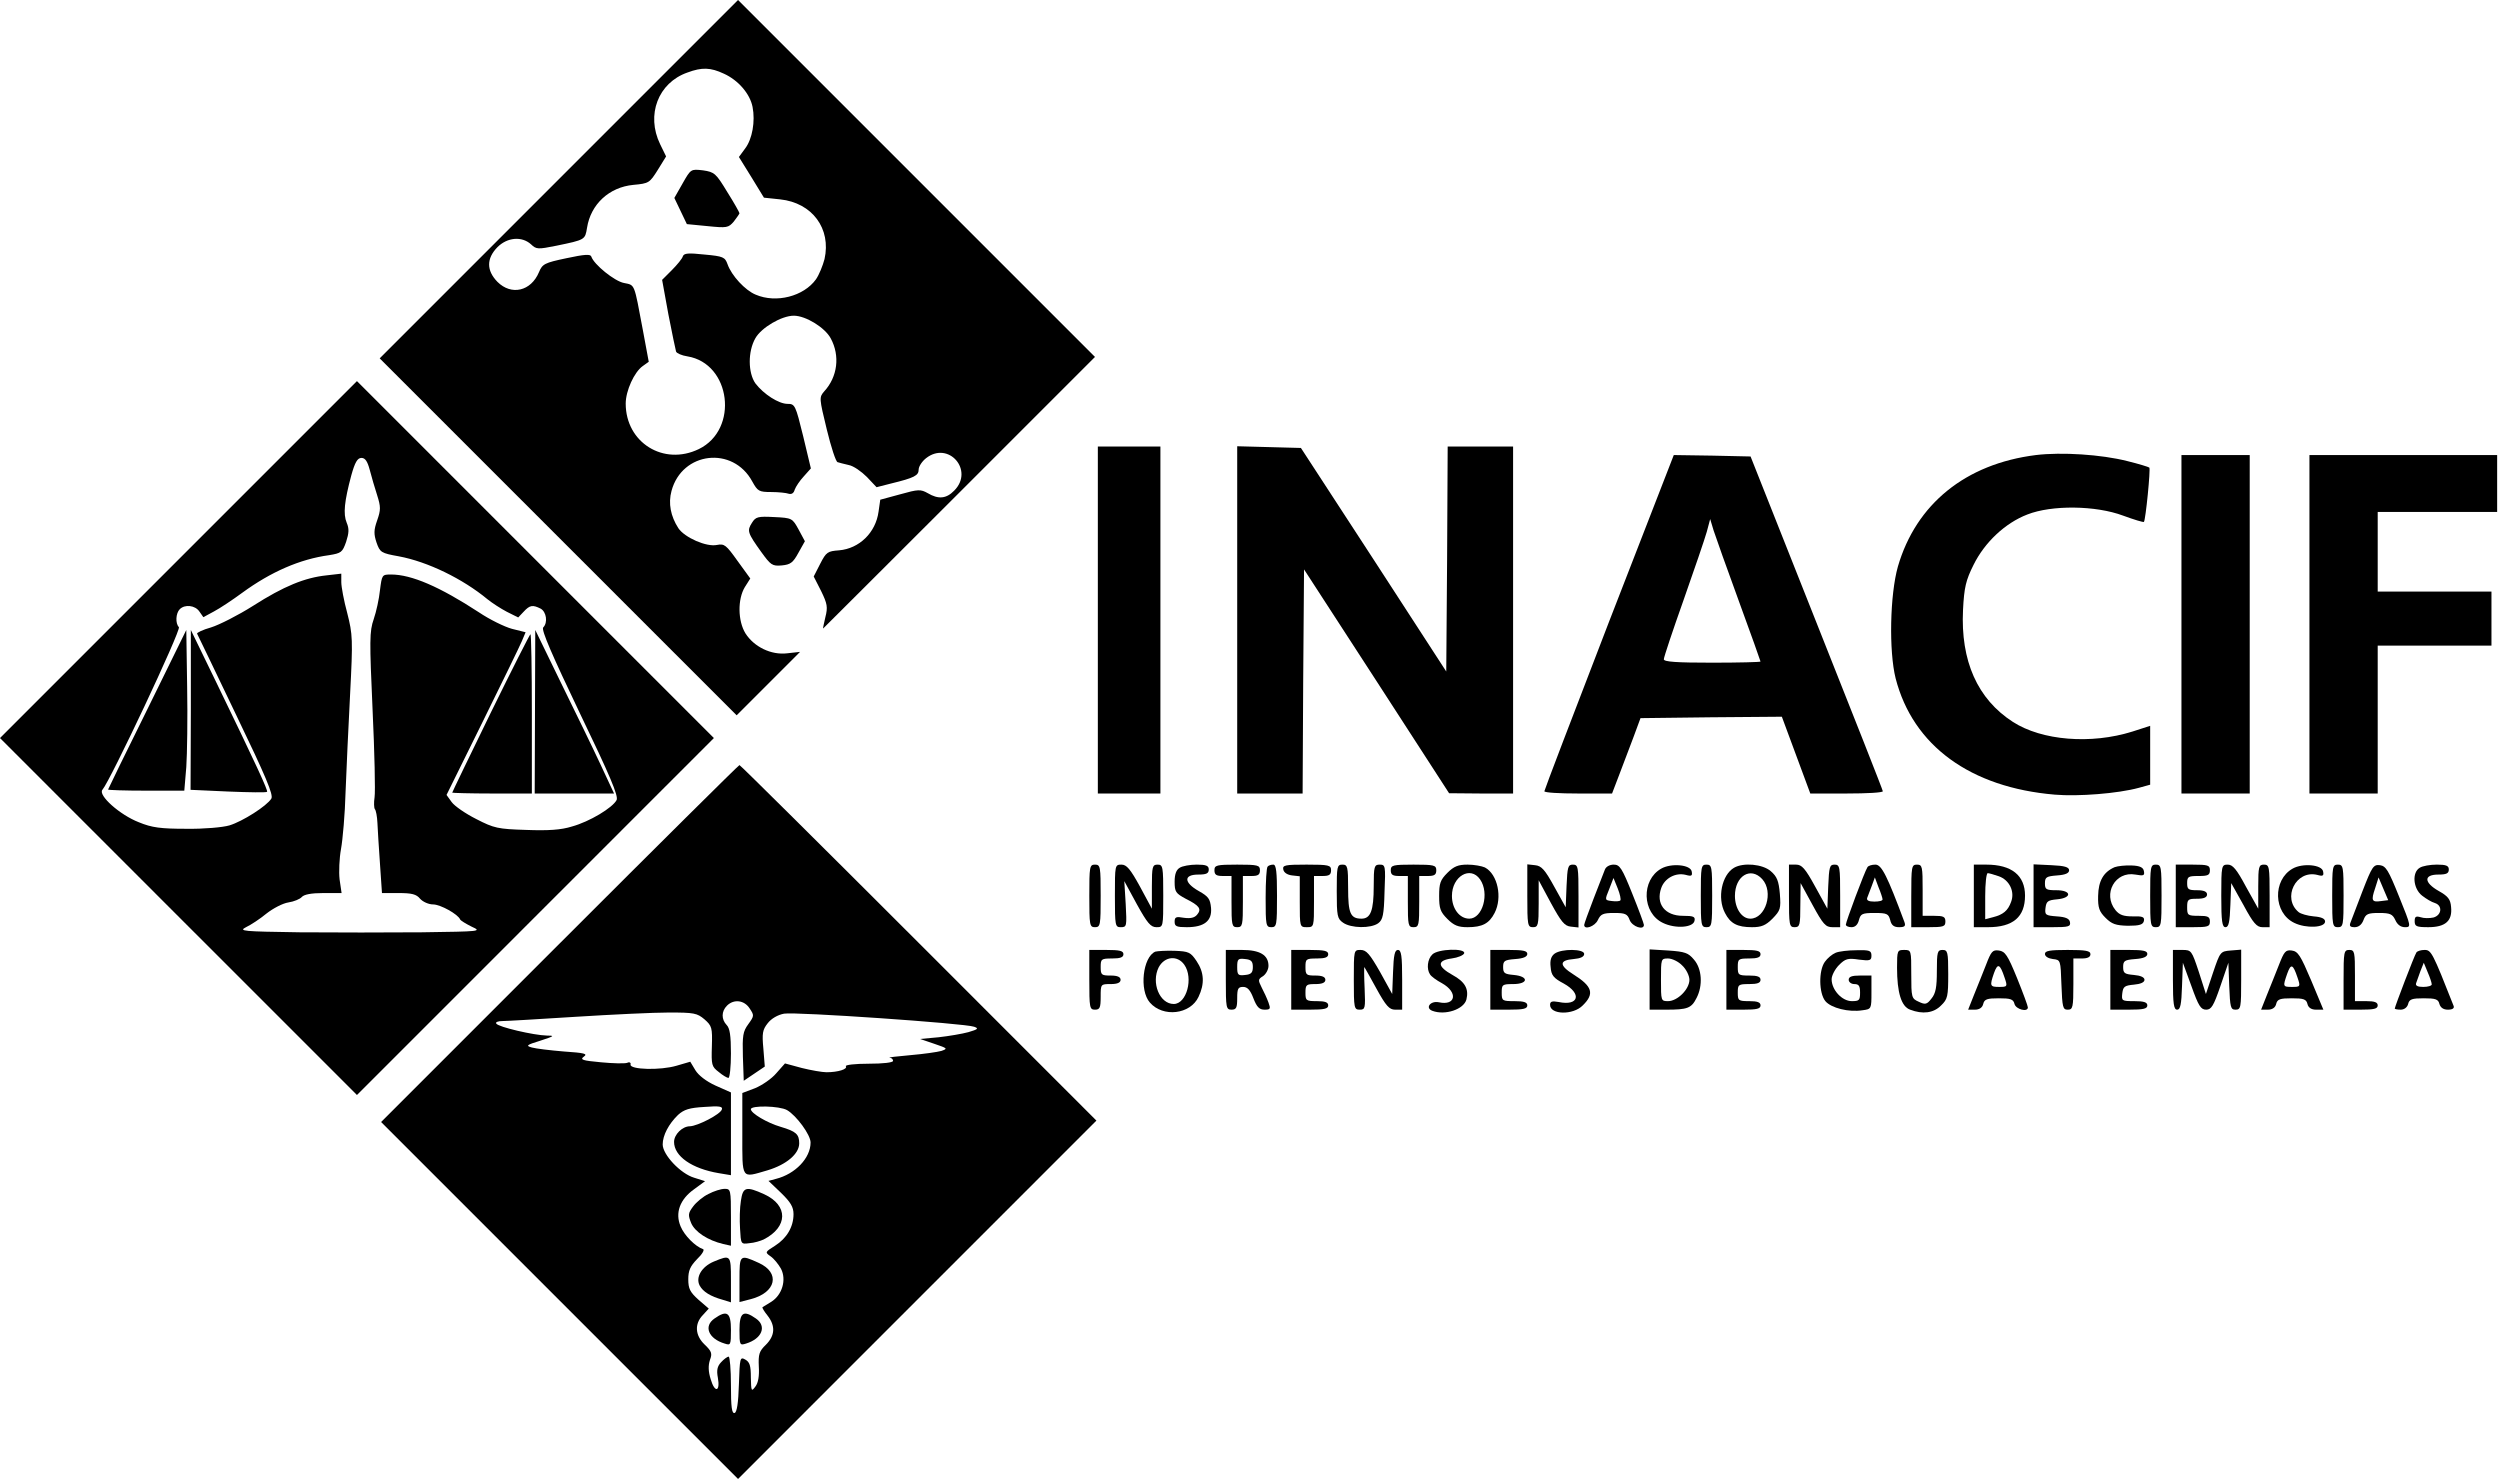<?xml version="1.0" standalone="no"?>
<!DOCTYPE svg PUBLIC "-//W3C//DTD SVG 20010904//EN"
 "http://www.w3.org/TR/2001/REC-SVG-20010904/DTD/svg10.dtd">
<svg version="1.0" xmlns="http://www.w3.org/2000/svg"
 width="879pt" height="520pt" viewBox="0 0 879 520"
 preserveAspectRatio="xMidYMid meet">

<g transform="translate(0,520) scale(0.1,-0.1)"
fill="#000000" stroke="none">
<path d="M1965 4570 l-630 -630 627 -627 628 -628 111 111 112 112 -45 -5
c-57 -7 -117 23 -147 70 -27 44 -28 120 -2 163 l19 30 -45 62 c-40 56 -46 61
-72 56 -37 -8 -114 26 -136 59 -27 42 -36 87 -24 131 37 138 216 159 284 33
19 -34 23 -37 67 -37 25 0 53 -3 61 -6 10 -3 18 2 21 14 4 11 18 32 32 47 l25
28 -27 113 c-27 110 -29 114 -55 114 -31 0 -84 34 -113 72 -26 37 -27 112 0
159 21 37 92 79 135 79 42 0 110 -42 130 -80 33 -61 24 -135 -23 -186 -18 -21
-18 -23 9 -134 15 -62 32 -114 38 -115 5 -2 23 -6 39 -10 17 -3 45 -23 64 -42
l34 -36 51 13 c82 20 97 28 97 49 0 11 12 29 26 40 79 62 170 -43 99 -114 -28
-29 -56 -31 -93 -9 -25 14 -33 14 -97 -4 l-70 -19 -6 -42 c-10 -74 -68 -130
-139 -136 -40 -3 -45 -6 -66 -47 l-23 -45 26 -51 c22 -45 24 -57 15 -92 -5
-22 -9 -40 -8 -40 0 0 216 215 479 478 l477 477 -628 628 -627 627 -630 -630z
m580 371 c51 -23 92 -71 101 -117 10 -51 -1 -113 -26 -146 l-22 -30 44 -71 44
-72 57 -6 c113 -12 180 -103 156 -210 -6 -23 -19 -55 -30 -71 -43 -60 -140
-85 -212 -54 -37 15 -85 67 -99 107 -9 25 -15 28 -81 34 -56 6 -72 5 -76 -6
-2 -8 -20 -30 -39 -49 l-34 -34 22 -121 c13 -66 25 -125 27 -131 2 -6 20 -14
40 -17 153 -25 182 -257 40 -326 -124 -60 -257 23 -257 160 0 45 30 111 60
132 l21 15 -21 113 c-31 165 -27 156 -66 164 -33 6 -106 65 -115 93 -3 9 -23
8 -88 -6 -76 -16 -84 -20 -96 -49 -28 -67 -97 -83 -146 -34 -39 40 -39 82 0
122 35 35 86 39 118 10 19 -18 24 -18 89 -5 102 21 101 21 108 63 13 83 78
143 163 151 55 5 57 7 86 53 l29 47 -21 43 c-50 103 -7 216 96 252 51 19 81
18 128 -4z"/>
<path d="M2400 4555 l-29 -51 22 -46 22 -46 72 -7 c69 -7 74 -6 93 16 10 13
19 26 20 29 0 3 -19 37 -43 75 -40 66 -45 70 -85 76 -43 5 -43 5 -72 -46z"/>
<path d="M627 3232 l-627 -627 628 -628 627 -627 628 628 627 627 -628 628
-627 627 -628 -628z m673 316 c6 -24 18 -64 26 -89 13 -41 13 -52 0 -89 -12
-34 -12 -48 -2 -78 12 -34 16 -37 78 -48 102 -19 225 -79 312 -151 16 -13 47
-33 68 -44 l40 -20 19 20 c22 24 32 25 60 11 20 -11 26 -49 9 -66 -8 -8 32
-99 128 -300 108 -224 137 -293 130 -307 -14 -27 -95 -76 -157 -93 -38 -12
-84 -15 -161 -12 -99 3 -113 6 -175 38 -38 19 -77 46 -87 60 l-18 25 126 255
c69 140 132 269 139 286 l13 31 -48 12 c-26 7 -79 33 -116 58 -138 90 -237
133 -309 133 -32 0 -32 -1 -39 -55 -3 -30 -13 -76 -22 -102 -15 -43 -15 -74
-4 -319 7 -150 10 -288 7 -307 -3 -19 -2 -38 1 -42 4 -4 8 -26 9 -48 1 -23 5
-88 9 -144 l7 -103 58 0 c47 0 63 -4 76 -20 10 -11 30 -20 46 -20 25 0 87 -34
95 -53 2 -4 20 -15 40 -25 37 -17 34 -17 -175 -20 -116 -1 -310 -1 -430 0
-200 3 -215 4 -188 18 17 8 49 29 72 48 23 18 57 36 77 39 20 3 41 12 47 19 8
9 33 14 76 14 l64 0 -7 48 c-3 26 -1 74 5 107 6 33 14 123 16 200 3 77 10 232
16 345 10 193 9 209 -10 284 -12 44 -21 93 -21 109 l0 30 -52 -6 c-76 -8 -150
-38 -258 -107 -52 -33 -119 -67 -148 -76 -29 -8 -51 -19 -49 -22 2 -4 64 -132
137 -285 105 -218 132 -282 124 -295 -16 -26 -101 -80 -147 -94 -23 -7 -91
-13 -152 -12 -90 0 -121 4 -167 23 -67 26 -144 95 -128 114 28 32 278 563 269
572 -13 13 -11 49 3 63 18 18 54 14 69 -8 l14 -20 37 20 c21 11 66 41 100 66
100 73 202 118 305 132 43 7 47 10 60 47 10 31 11 46 2 67 -13 31 -8 76 16
166 13 47 22 62 36 62 13 0 21 -12 29 -42z"/>
<path d="M518 2706 c-76 -153 -138 -281 -138 -282 0 -2 60 -4 134 -4 l134 0 7
83 c3 45 5 172 3 282 l-3 200 -137 -279z"/>
<path d="M671 2704 l-1 -281 132 -6 c73 -3 135 -4 137 -1 4 4 -37 93 -183 394
l-85 175 0 -281z"/>
<path d="M1881 2698 l-1 -288 140 0 139 0 -48 103 c-26 56 -89 185 -139 287
l-90 185 -1 -287z"/>
<path d="M1725 2693 c-74 -152 -135 -278 -135 -280 0 -1 63 -3 140 -3 l140 0
0 280 c0 154 -2 280 -5 280 -2 0 -65 -124 -140 -277z"/>
<path d="M3860 3020 l0 -610 110 0 110 0 0 610 0 610 -110 0 -110 0 0 -610z"/>
<path d="M4350 3020 l0 -610 115 0 115 0 2 394 3 394 255 -393 255 -394 113
-1 112 0 0 610 0 610 -115 0 -115 0 -2 -395 -3 -396 -255 393 -256 393 -112 3
-112 3 0 -611z"/>
<path d="M7158 3600 c-247 -31 -421 -172 -485 -392 -28 -99 -32 -297 -8 -393
61 -237 263 -384 560 -409 82 -7 222 4 295 24 l40 11 0 103 0 104 -62 -20
c-146 -46 -319 -32 -421 34 -124 80 -184 214 -175 394 4 79 10 104 37 158 39
79 111 147 189 177 86 34 241 32 337 -4 38 -14 71 -24 73 -22 6 6 24 187 19
191 -2 2 -37 13 -78 23 -91 23 -230 32 -321 21z"/>
<path d="M5657 3013 c-125 -324 -227 -591 -227 -595 0 -5 54 -8 119 -8 l119 0
26 68 c14 37 36 96 50 132 l24 65 248 3 249 2 50 -135 50 -135 128 0 c70 0
127 3 127 8 0 4 -105 270 -233 592 l-232 585 -135 3 -135 2 -228 -587z m457
73 c42 -115 76 -210 76 -212 0 -2 -76 -4 -170 -4 -125 0 -170 3 -170 12 0 7
31 100 69 207 38 108 75 216 82 241 l12 45 12 -40 c7 -22 47 -134 89 -249z"/>
<path d="M7670 3005 l0 -595 120 0 120 0 0 595 0 595 -120 0 -120 0 0 -595z"/>
<path d="M8120 3005 l0 -595 120 0 120 0 0 260 0 260 200 0 200 0 0 95 0 95
-200 0 -200 0 0 140 0 140 210 0 210 0 0 100 0 100 -330 0 -330 0 0 -595z"/>
<path d="M2644 3362 c-18 -28 -16 -35 32 -102 34 -47 39 -51 73 -48 30 3 39 9
58 44 l23 41 -22 41 c-22 40 -23 41 -86 44 -57 3 -65 1 -78 -20z"/>
<path d="M1967 1882 l-627 -627 628 -628 627 -627 630 630 630 630 -625 625
c-344 344 -627 625 -630 625 -3 0 -287 -282 -633 -628z m669 -228 c16 -24 16
-26 -5 -55 -19 -26 -21 -40 -19 -114 l3 -85 37 25 37 25 -5 63 c-5 54 -3 66
15 89 13 17 36 30 58 34 40 7 635 -34 668 -46 17 -6 14 -9 -20 -19 -22 -6 -69
-14 -105 -18 l-65 -6 50 -17 c47 -16 48 -17 25 -25 -14 -4 -63 -11 -110 -15
-47 -4 -79 -8 -72 -9 6 0 12 -5 12 -11 0 -6 -35 -10 -86 -10 -47 0 -83 -4 -80
-9 7 -10 -27 -21 -68 -21 -15 0 -55 7 -87 15 l-59 16 -31 -35 c-16 -19 -50
-42 -74 -52 l-45 -17 0 -143 c0 -164 -5 -156 88 -129 67 20 112 58 112 95 0
32 -11 42 -65 58 -48 14 -105 48 -105 62 0 14 100 12 127 -3 33 -19 83 -87 83
-114 0 -55 -54 -111 -122 -128 l-26 -7 44 -42 c34 -33 44 -50 44 -75 0 -45
-24 -85 -65 -111 -35 -22 -36 -23 -16 -37 12 -8 28 -28 37 -44 20 -39 4 -92
-34 -116 -15 -9 -29 -18 -31 -19 -2 -2 6 -15 18 -30 28 -36 26 -70 -6 -102
-24 -23 -27 -34 -25 -77 2 -33 -2 -57 -12 -70 -14 -19 -15 -17 -16 32 0 42 -4
54 -20 63 -18 10 -19 6 -22 -87 -2 -66 -7 -98 -15 -101 -10 -3 -13 21 -13 97
0 56 -4 101 -8 101 -5 0 -17 -9 -27 -20 -13 -14 -16 -28 -11 -54 9 -50 -11
-54 -25 -6 -9 28 -9 49 -3 68 9 23 6 31 -18 54 -34 32 -37 73 -7 104 l21 23
-36 31 c-30 27 -36 39 -36 72 0 31 7 46 31 71 18 17 27 33 21 35 -27 9 -66 48
-79 80 -20 47 -3 95 48 131 l38 28 -38 12 c-48 14 -111 81 -111 117 0 32 21
72 54 104 21 19 40 25 93 28 52 4 65 2 61 -9 -5 -17 -85 -58 -112 -59 -27 0
-56 -29 -56 -55 0 -50 62 -94 158 -110 l42 -7 0 145 0 146 -54 24 c-33 15 -60
36 -71 54 l-18 30 -48 -14 c-57 -17 -165 -14 -162 4 2 7 -4 10 -12 6 -9 -3
-50 -2 -92 2 -65 6 -75 9 -60 20 14 10 3 13 -71 18 -48 4 -98 10 -112 14 -22
6 -19 9 30 24 49 16 52 18 22 18 -45 1 -170 30 -177 42 -4 5 6 9 22 9 15 0
132 7 258 15 127 8 274 15 327 15 88 0 99 -2 125 -24 26 -23 28 -29 26 -95 -2
-65 -1 -71 24 -90 14 -12 30 -21 34 -21 5 0 9 39 9 86 0 63 -4 89 -15 100 -19
20 -19 48 1 68 24 24 61 20 80 -10z"/>
<path d="M2491 1002 c-19 -9 -43 -29 -54 -44 -18 -24 -18 -30 -7 -58 13 -31
58 -61 113 -74 l27 -6 0 100 c0 97 -1 100 -22 100 -13 0 -38 -8 -57 -18z"/>
<path d="M2605 978 c-4 -24 -5 -68 -3 -98 3 -55 3 -55 33 -51 17 1 39 8 50 13
86 44 87 120 2 159 -64 29 -75 26 -82 -23z"/>
<path d="M2509 764 c-42 -18 -64 -55 -49 -84 12 -22 38 -38 81 -50 l29 -9 0
80 c0 87 -1 88 -61 63z"/>
<path d="M2600 701 l0 -79 39 10 c90 23 106 93 28 128 -66 30 -67 29 -67 -59z"/>
<path d="M2512 564 c-39 -27 -21 -71 36 -88 21 -7 22 -5 22 48 0 62 -14 71
-58 40z"/>
<path d="M2600 524 c0 -53 1 -55 23 -48 56 17 74 61 35 88 -44 31 -58 22 -58
-40z"/>
<path d="M3830 2050 c0 -103 1 -110 20 -110 19 0 20 7 20 110 0 103 -1 110
-20 110 -19 0 -20 -7 -20 -110z"/>
<path d="M3920 2050 c0 -106 1 -110 21 -110 21 0 21 4 17 81 l-5 81 44 -81
c37 -67 49 -81 69 -81 24 0 24 0 24 110 0 103 -1 110 -20 110 -18 0 -20 -7
-20 -77 l0 -78 -42 78 c-34 62 -47 77 -65 77 -23 0 -23 -2 -23 -110z"/>
<path d="M4148 2149 c-12 -7 -18 -22 -18 -49 0 -36 4 -41 39 -60 48 -24 57
-36 40 -56 -9 -11 -23 -14 -46 -11 -28 5 -33 3 -33 -14 0 -16 7 -19 43 -19 61
0 89 22 85 68 -3 31 -9 40 -43 59 -53 30 -54 58 -2 58 29 0 37 4 37 18 0 13
-9 17 -42 17 -24 0 -51 -5 -60 -11z"/>
<path d="M4270 2140 c0 -16 7 -20 30 -20 l30 0 0 -90 c0 -83 1 -90 20 -90 19
0 20 7 20 90 l0 90 30 0 c23 0 30 4 30 20 0 18 -7 20 -80 20 -73 0 -80 -2 -80
-20z"/>
<path d="M4457 2153 c-4 -3 -7 -53 -7 -110 0 -96 1 -103 20 -103 19 0 20 7 20
110 0 85 -3 110 -13 110 -8 0 -17 -3 -20 -7z"/>
<path d="M4512 2143 c2 -11 14 -19 31 -21 l27 -3 0 -90 c0 -88 0 -89 25 -89
25 0 25 1 25 90 l0 90 30 0 c23 0 30 4 30 20 0 18 -7 20 -86 20 -76 0 -85 -2
-82 -17z"/>
<path d="M4700 2066 c0 -87 2 -96 22 -110 28 -20 98 -21 124 -2 16 12 20 29
22 110 4 92 3 96 -17 96 -19 0 -21 -6 -21 -76 0 -86 -11 -114 -43 -114 -39 0
-47 19 -47 107 0 76 -2 83 -20 83 -19 0 -20 -7 -20 -94z"/>
<path d="M4890 2140 c0 -16 7 -20 30 -20 l30 0 0 -90 c0 -83 1 -90 20 -90 19
0 20 7 20 90 l0 90 30 0 c23 0 30 4 30 20 0 18 -7 20 -80 20 -73 0 -80 -2 -80
-20z"/>
<path d="M5089 2131 c-25 -25 -29 -37 -29 -81 0 -44 4 -56 29 -81 23 -23 38
-29 71 -29 52 0 76 13 95 50 28 54 11 136 -34 160 -11 5 -38 10 -61 10 -33 0
-48 -6 -71 -29z m115 -23 c34 -49 9 -138 -38 -138 -34 0 -61 35 -61 80 0 69
65 107 99 58z"/>
<path d="M5370 2051 c0 -104 1 -111 20 -111 18 0 20 7 20 83 l0 82 43 -80 c36
-66 48 -81 70 -83 l27 -3 0 110 c0 104 -1 111 -20 111 -17 0 -19 -8 -22 -75
l-3 -75 -40 72 c-33 60 -45 74 -68 76 l-27 3 0 -110z"/>
<path d="M5643 2143 c-4 -10 -22 -56 -40 -103 -18 -47 -33 -88 -33 -92 0 -19
38 -5 48 17 10 21 18 25 57 25 39 0 47 -3 55 -25 9 -23 50 -37 50 -17 0 4 -18
53 -41 110 -36 90 -44 102 -65 102 -14 0 -27 -7 -31 -17z m54 -109 c-3 -3 -16
-4 -30 -2 -25 3 -25 3 -9 42 l15 39 15 -37 c8 -20 12 -39 9 -42z"/>
<path d="M5841 2146 c-71 -40 -68 -156 6 -191 43 -21 107 -17 111 8 3 14 -4
17 -41 17 -63 0 -96 42 -76 98 12 34 50 55 86 46 21 -6 24 -3 21 12 -4 24 -72
30 -107 10z"/>
<path d="M5980 2050 c0 -103 1 -110 20 -110 19 0 20 7 20 110 0 103 -1 110
-20 110 -19 0 -20 -7 -20 -110z"/>
<path d="M6097 2149 c-43 -25 -60 -106 -32 -159 19 -37 43 -50 95 -50 33 0 48
6 72 30 28 29 30 35 26 87 -4 46 -10 61 -32 80 -29 25 -96 31 -129 12z m99
-40 c41 -45 12 -139 -42 -139 -30 0 -54 36 -54 80 0 70 55 104 96 59z"/>
<path d="M6290 2050 c0 -103 1 -110 20 -110 18 0 20 7 20 78 l1 77 42 -77 c37
-68 46 -78 70 -78 l27 0 0 110 c0 103 -1 110 -20 110 -17 0 -19 -8 -22 -77
l-3 -78 -43 78 c-35 64 -47 77 -67 77 l-25 0 0 -110z"/>
<path d="M6566 2151 c-10 -15 -76 -192 -76 -202 0 -5 9 -9 20 -9 13 0 22 9 26
25 6 22 11 25 55 25 44 0 49 -3 55 -25 4 -18 13 -25 31 -25 20 0 24 4 19 18
-60 161 -80 202 -102 202 -13 0 -25 -4 -28 -9z m53 -113 c1 -5 -12 -8 -29 -8
-19 0 -28 4 -25 13 2 6 10 26 16 42 l11 30 13 -35 c8 -19 14 -38 14 -42z"/>
<path d="M6720 2050 l0 -110 60 0 c53 0 60 2 60 20 0 17 -7 20 -40 20 l-40 0
0 90 c0 83 -1 90 -20 90 -19 0 -20 -7 -20 -110z"/>
<path d="M6940 2050 l0 -110 50 0 c88 0 130 36 130 111 0 71 -47 109 -136 109
l-44 0 0 -110z m88 69 c37 -13 57 -54 43 -90 -11 -31 -28 -45 -64 -54 l-27 -7
0 81 c0 45 4 81 9 81 4 0 22 -5 39 -11z"/>
<path d="M7150 2050 l0 -110 66 0 c57 0 65 2 62 18 -2 12 -15 18 -46 20 -40 3
-43 5 -40 30 3 23 8 27 41 30 53 5 51 32 -3 32 -36 0 -40 3 -40 24 0 22 5 25
43 28 29 2 42 8 42 18 0 11 -15 16 -62 18 l-63 3 0 -111z"/>
<path d="M7435 2151 c-39 -17 -57 -48 -58 -101 -1 -42 4 -55 26 -77 22 -22 36
-27 79 -28 41 0 53 4 56 17 3 14 -5 17 -39 16 -33 0 -47 5 -61 22 -46 57 -1
138 70 125 29 -5 33 -4 30 12 -2 13 -14 19 -43 20 -22 1 -49 -2 -60 -6z"/>
<path d="M7560 2050 c0 -103 1 -110 20 -110 19 0 20 7 20 110 0 103 -1 110
-20 110 -19 0 -20 -7 -20 -110z"/>
<path d="M7650 2050 l0 -110 60 0 c53 0 60 2 60 20 0 17 -7 20 -40 20 -38 0
-40 2 -40 30 0 28 3 30 35 30 24 0 35 5 35 15 0 10 -11 15 -35 15 -31 0 -35 3
-35 25 0 23 4 25 40 25 33 0 40 3 40 20 0 18 -7 20 -60 20 l-60 0 0 -110z"/>
<path d="M7810 2050 c0 -90 3 -110 15 -110 11 0 15 18 17 78 l3 77 43 -77 c35
-65 47 -78 67 -78 l25 0 0 110 c0 103 -1 110 -20 110 -18 0 -20 -7 -20 -77 l0
-78 -43 77 c-33 62 -47 78 -64 78 -22 0 -23 -3 -23 -110z"/>
<path d="M8061 2146 c-71 -40 -68 -156 6 -191 41 -20 108 -17 108 5 0 10 -13
16 -40 18 -22 2 -46 9 -53 15 -59 49 -10 149 65 131 21 -6 24 -3 21 12 -4 24
-72 30 -107 10z"/>
<path d="M8200 2050 c0 -103 1 -110 20 -110 19 0 20 7 20 110 0 103 -1 110
-20 110 -19 0 -20 -7 -20 -110z"/>
<path d="M8307 2068 c-19 -51 -39 -101 -42 -110 -6 -14 -2 -18 14 -18 14 0 25
9 31 25 8 22 16 25 55 25 39 0 47 -4 57 -25 7 -16 19 -25 34 -25 22 0 22 2
-21 108 -37 92 -46 107 -67 110 -23 3 -28 -5 -61 -90z m66 -36 c-34 -5 -37 1
-22 45 l12 38 17 -40 17 -40 -24 -3z"/>
<path d="M8508 2149 c-28 -16 -24 -73 8 -98 14 -11 34 -23 45 -26 28 -9 24
-43 -5 -51 -14 -3 -34 -3 -45 1 -17 5 -21 2 -21 -14 0 -18 6 -21 48 -21 60 0
85 22 80 71 -2 27 -11 38 -43 56 -53 30 -54 58 -2 58 29 0 37 4 37 18 0 13 -9
17 -42 17 -24 0 -51 -5 -60 -11z"/>
<path d="M3830 1755 c0 -98 1 -105 20 -105 17 0 20 7 20 45 0 45 0 45 35 45
24 0 35 5 35 15 0 10 -11 15 -35 15 -32 0 -35 2 -35 30 0 28 2 30 40 30 29 0
40 4 40 15 0 12 -13 15 -60 15 l-60 0 0 -105z"/>
<path d="M4062 1854 c-44 -19 -57 -136 -19 -179 46 -53 142 -42 171 20 22 46
20 86 -7 126 -21 31 -27 34 -77 36 -30 1 -61 -1 -68 -3z m102 -46 c33 -47 8
-138 -37 -138 -50 0 -80 75 -53 129 21 39 66 43 90 9z"/>
<path d="M4310 1755 c0 -98 1 -105 20 -105 17 0 20 7 20 40 0 34 3 40 21 40
15 0 25 -11 36 -40 12 -31 21 -40 39 -40 21 0 22 3 14 25 -5 14 -16 38 -24 53
-13 26 -13 29 5 40 10 7 19 23 19 36 0 38 -30 56 -93 56 l-57 0 0 -105z m95
45 c0 -20 -6 -26 -27 -28 -25 -3 -28 0 -28 28 0 28 3 31 28 28 21 -2 27 -8 27
-28z"/>
<path d="M4540 1755 l0 -105 65 0 c51 0 65 3 65 15 0 11 -11 15 -40 15 -38 0
-40 2 -40 30 0 28 3 30 35 30 24 0 35 5 35 15 0 10 -11 15 -35 15 -32 0 -35 2
-35 30 0 28 2 30 40 30 29 0 40 4 40 15 0 12 -14 15 -65 15 l-65 0 0 -105z"/>
<path d="M4760 1755 c0 -100 1 -105 21 -105 19 0 20 5 17 75 -2 41 -2 75 -1
75 0 0 20 -34 42 -75 34 -62 46 -75 66 -75 l25 0 0 105 c0 85 -3 105 -15 105
-11 0 -15 -18 -17 -77 l-3 -78 -43 78 c-36 63 -48 77 -68 77 -24 0 -24 0 -24
-105z"/>
<path d="M5036 1844 c-17 -16 -21 -51 -8 -70 4 -7 23 -21 42 -31 57 -32 49
-80 -11 -67 -30 6 -49 -20 -23 -30 45 -17 111 5 120 40 9 37 -5 62 -49 86 -54
30 -55 51 -3 58 22 3 41 11 44 18 6 19 -93 16 -112 -4z"/>
<path d="M5240 1755 l0 -105 65 0 c51 0 65 3 65 15 0 11 -12 15 -45 15 -43 0
-45 1 -45 30 0 28 2 30 40 30 54 0 56 27 3 32 -33 3 -38 6 -38 28 0 22 5 25
43 28 28 2 42 8 42 18 0 11 -15 14 -65 14 l-65 0 0 -105z"/>
<path d="M5466 1847 c-12 -9 -17 -23 -14 -47 2 -29 10 -39 46 -58 65 -36 53
-80 -18 -65 -23 4 -30 2 -30 -10 0 -35 81 -37 115 -2 42 41 34 67 -33 109 -51
32 -50 50 1 54 24 2 37 8 37 18 0 18 -79 19 -104 1z"/>
<path d="M5800 1756 l0 -106 59 0 c74 0 88 5 106 41 23 44 19 103 -9 135 -20
24 -32 28 -90 32 l-66 4 0 -106z m115 49 c14 -13 25 -36 25 -50 0 -33 -42 -75
-75 -75 -25 0 -25 1 -25 75 0 74 0 75 25 75 14 0 37 -11 50 -25z"/>
<path d="M6070 1755 l0 -105 60 0 c47 0 60 3 60 15 0 11 -11 15 -40 15 -38 0
-40 2 -40 30 0 28 2 30 40 30 29 0 40 4 40 15 0 11 -11 15 -40 15 -38 0 -40 2
-40 30 0 28 2 30 40 30 29 0 40 4 40 15 0 12 -13 15 -60 15 l-60 0 0 -105z"/>
<path d="M6454 1850 c-12 -5 -29 -19 -38 -32 -22 -31 -21 -110 2 -138 20 -24
82 -40 131 -32 31 4 31 5 31 63 l0 59 -40 0 c-29 0 -40 -4 -40 -15 0 -8 9 -15
20 -15 16 0 20 -7 20 -30 0 -27 -3 -30 -29 -30 -35 0 -71 40 -71 77 0 13 12
36 26 50 22 22 31 25 70 19 39 -5 44 -3 44 14 0 18 -7 20 -52 19 -29 0 -63 -4
-74 -9z"/>
<path d="M6670 1798 c0 -88 15 -137 46 -148 44 -17 83 -12 109 15 23 22 25 32
25 110 0 78 -2 85 -20 85 -18 0 -20 -7 -20 -74 0 -57 -4 -79 -19 -97 -16 -21
-22 -22 -45 -11 -25 11 -26 15 -26 97 0 84 0 85 -25 85 -24 0 -25 -2 -25 -62z"/>
<path d="M6983 1808 c-12 -29 -30 -77 -42 -105 l-21 -53 24 0 c15 0 26 7 29
20 4 17 14 20 55 20 41 0 51 -3 55 -20 5 -19 47 -30 47 -12 0 5 -17 51 -38
103 -33 81 -42 94 -64 97 -22 3 -27 -3 -45 -50z m65 -45 c11 -32 10 -33 -19
-33 -32 0 -34 3 -18 49 13 36 21 32 37 -16z"/>
<path d="M7190 1846 c0 -9 12 -16 28 -18 27 -3 27 -3 30 -90 3 -80 5 -88 22
-88 18 0 20 7 20 90 l0 90 30 0 c20 0 30 5 30 15 0 12 -16 15 -80 15 -63 0
-80 -3 -80 -14z"/>
<path d="M7420 1755 l0 -105 65 0 c51 0 65 3 65 15 0 11 -12 15 -46 15 -44 0
-45 1 -42 28 3 23 8 27 41 30 23 2 37 8 37 17 0 9 -14 15 -37 17 -33 3 -38 6
-38 28 0 22 5 25 43 28 28 2 42 8 42 18 0 11 -15 14 -65 14 l-65 0 0 -105z"/>
<path d="M7640 1755 c0 -85 3 -105 15 -105 11 0 15 18 17 83 l3 82 30 -82 c25
-70 33 -83 52 -83 18 0 26 13 50 83 l28 82 3 -82 c3 -75 5 -83 22 -83 19 0 20
7 20 106 l0 105 -37 -3 c-36 -3 -37 -4 -62 -78 l-25 -75 -25 78 c-25 75 -26
77 -58 77 l-33 0 0 -105z"/>
<path d="M8013 1808 c-12 -29 -30 -77 -42 -105 l-21 -53 24 0 c15 0 26 7 29
20 4 17 14 20 55 20 41 0 51 -3 55 -20 3 -13 14 -20 30 -20 l26 0 -43 103
c-37 87 -46 102 -68 105 -22 3 -27 -4 -45 -50z m65 -45 c11 -32 10 -33 -19
-33 -33 0 -33 1 -17 47 13 36 20 34 36 -14z"/>
<path d="M8240 1755 l0 -105 60 0 c47 0 60 3 60 15 0 11 -11 15 -40 15 l-40 0
0 90 c0 83 -1 90 -20 90 -19 0 -20 -7 -20 -105z"/>
<path d="M8496 1851 c-7 -10 -76 -191 -76 -197 0 -2 9 -4 21 -4 12 0 23 8 26
20 4 17 14 20 55 20 41 0 51 -3 55 -20 4 -13 14 -20 30 -20 16 0 23 5 20 13
-74 188 -79 197 -102 197 -13 0 -26 -4 -29 -9z m54 -112 c0 -5 -13 -9 -30 -9
-19 0 -28 4 -25 13 2 6 9 26 15 42 l12 30 14 -34 c8 -18 14 -37 14 -42z"/>
</g>
</svg>
